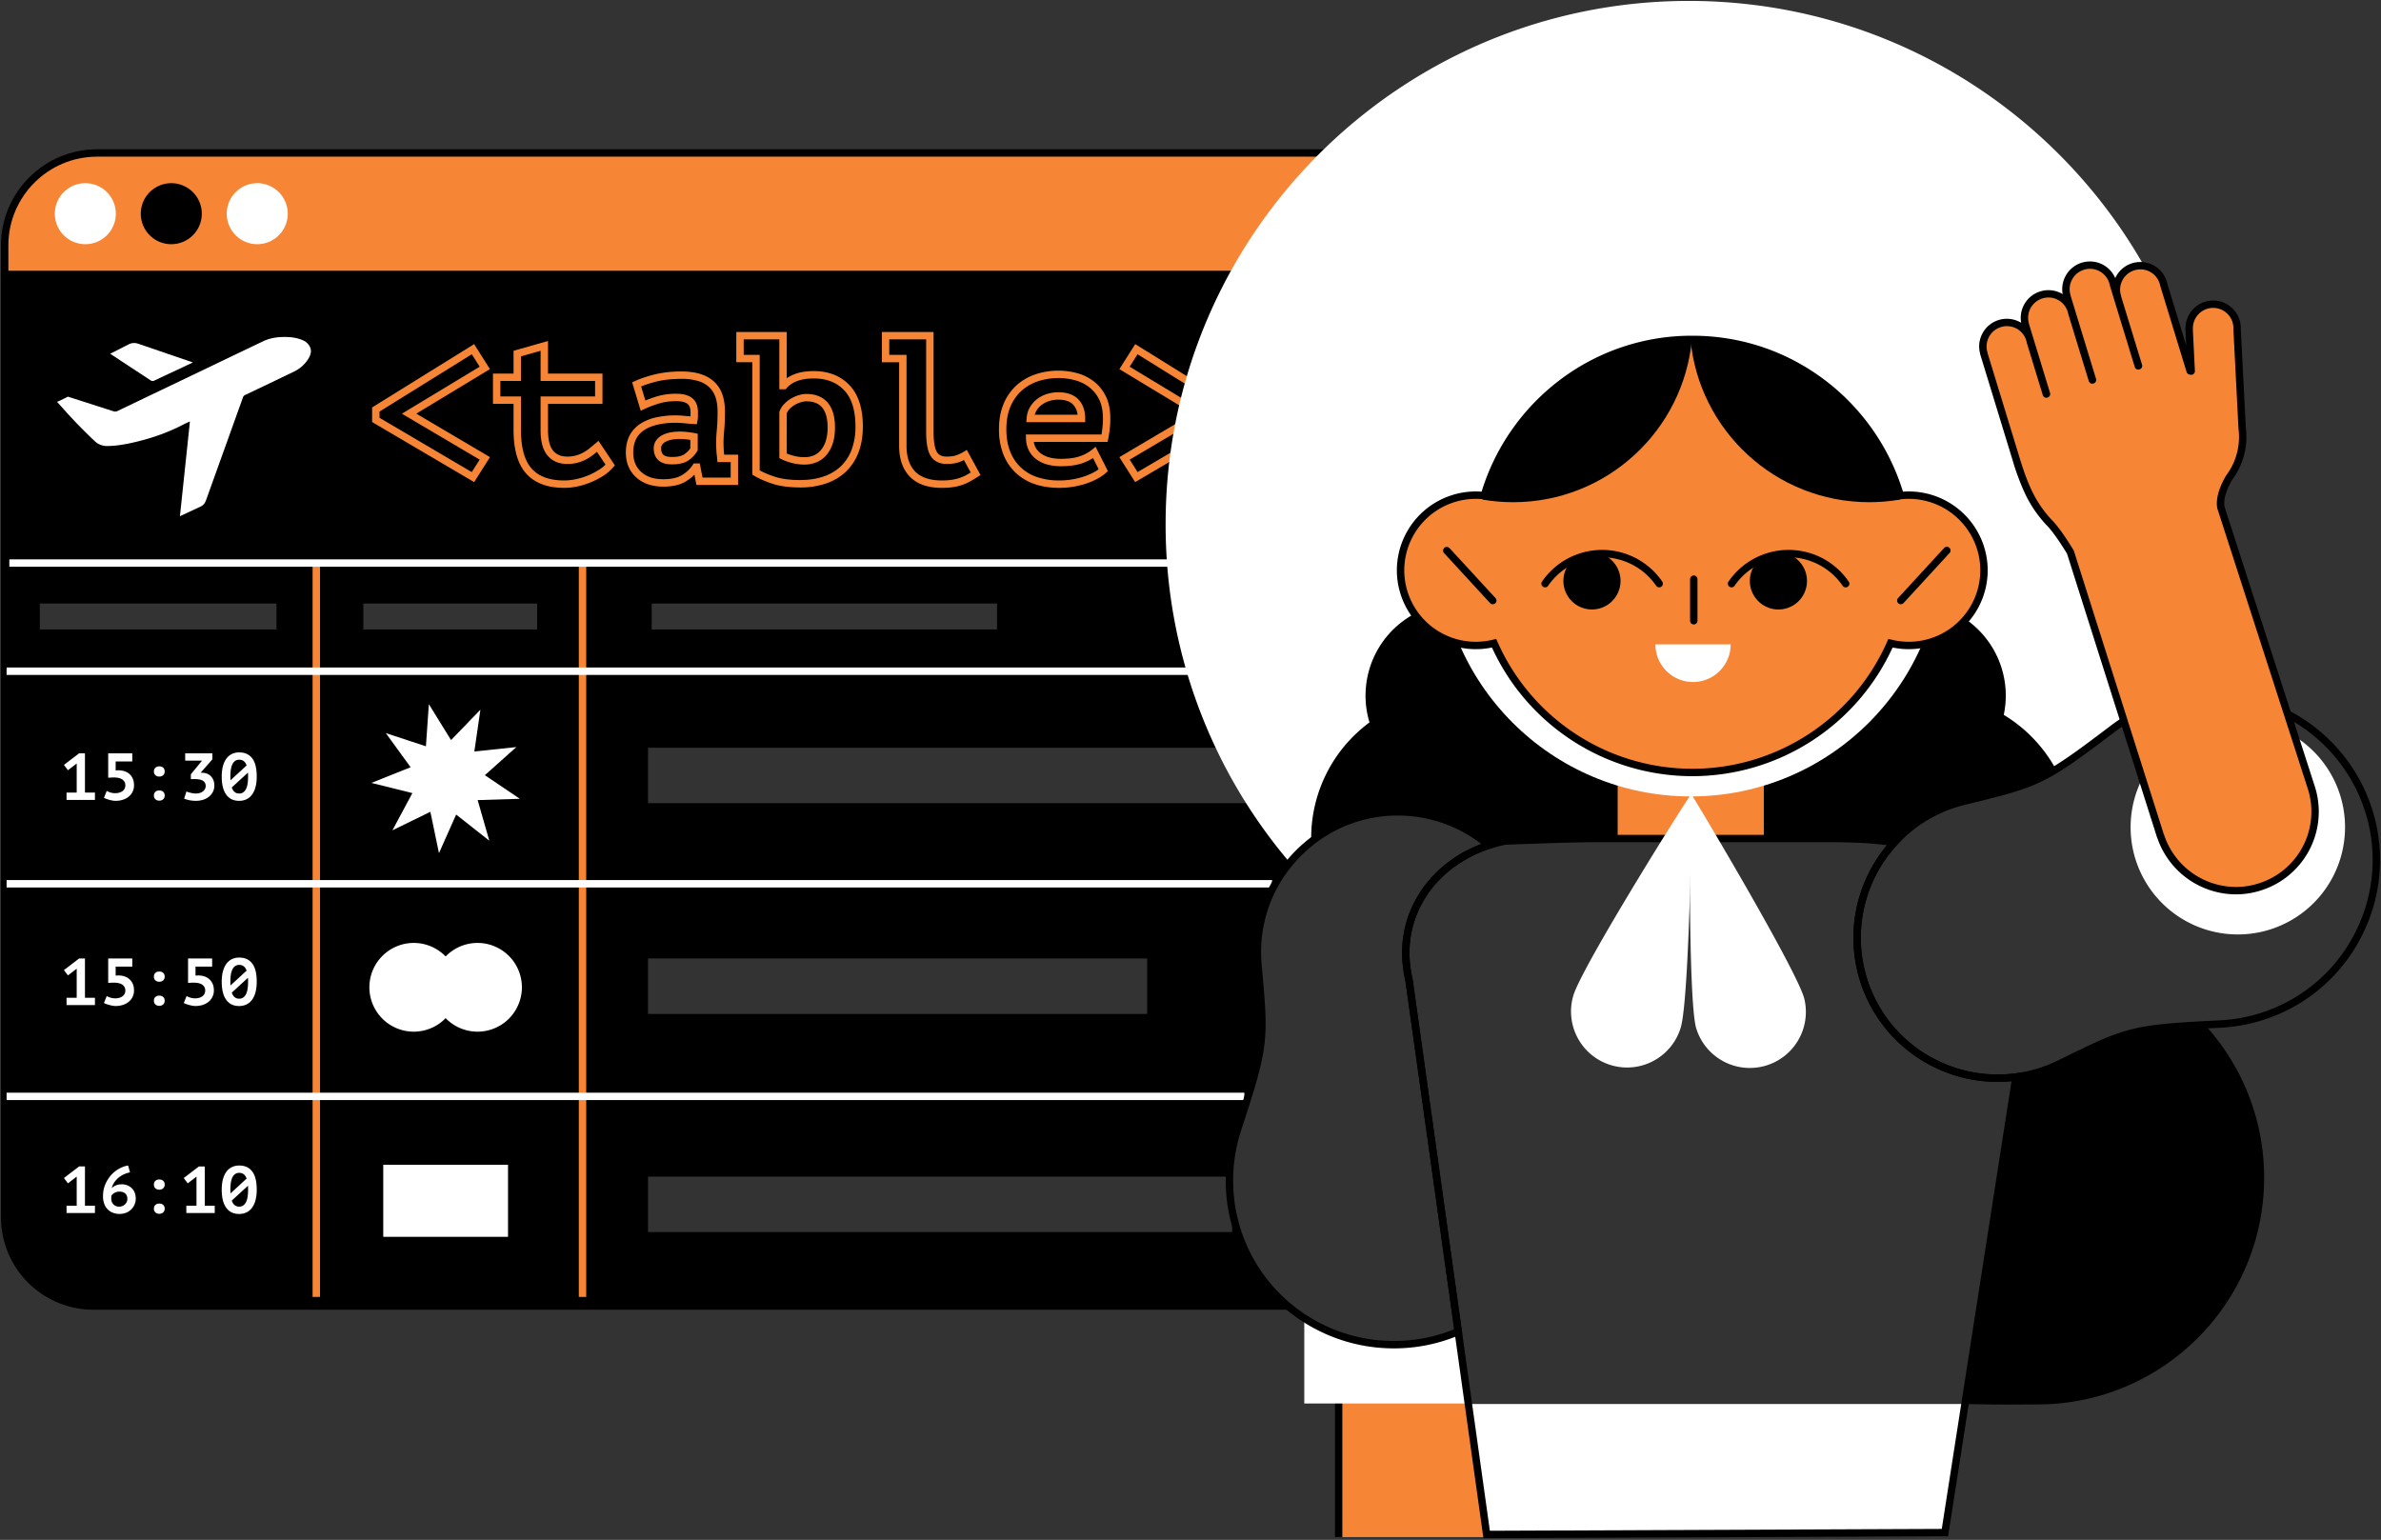 <svg xmlns="http://www.w3.org/2000/svg" viewBox="0 0 1288 833"><rect x="0" y="0" width="1288" height="833" fill="#333333" stroke="none"/><path fill="#f68635" d="M984.53 82.75h-932a50 50 0 0 0-50 50v16h1032v-16a50 50 0 0 0-50-50Z"/><path d="M1036.53 150.75H.53v-18c0-28.68 23.33-52 52-52h932c28.67 0 52 23.32 52 52Zm-1032-4h1028v-14c0-26.47-21.53-48-48-48h-932c-26.47 0-48 21.53-48 48Z"/><path fill="#f68635" d="M804.55 831.5h-80.5v-84l68.5-.5Zm-80.4 0v-87"/><path d="M722.14 744.5h4v87h-4ZM.54 146.5v512a50 50 0 0 0 50 50h648.01l.31-.24a88.92 88.92 0 0 1-32.3-53.57v11.81h-316v-30H665.1c.2-9.12 1.8-18.16 4.75-26.8 14.73-44.8 14.29-46.98 10.63-87.72a75.65 75.65 0 0 1 17.23-55.34 76.5 76.5 0 0 1 11.62-11.28 75.7 75.7 0 0 1 48.22-16.17 75.69 75.69 0 0 1 47.82 18.05l227.16-7.74v-303H.54Zm149.01 194h-128v-14h128Zm141 0h-94v-14h94Zm62-14h186.8v14h-186.8Zm268 222h-270v-30h270Zm66-114h-336v-30h336Z"/><path fill="#f68635" d="M169.1 305.6h4v395.98h-4Zm144.01 0h4v395.98h-4Z"/><path fill="#fff" d="M3.57 361.1h1024.47v4H3.57Zm0 114.99h684.57v4H3.57Zm0 115h669.57v4H3.57Zm1.48-288.5h671.5v4H5.05ZM62.66 115.6a16.5 16.5 0 1 1-33 0 16.5 16.5 0 0 1 33 0Z"/><path d="M109.16 115.6a16.5 16.5 0 1 1-33 0 16.5 16.5 0 0 1 33 0Z"/><path fill="#fff" d="M155.66 115.6a16.5 16.5 0 1 1-33 0 16.5 16.5 0 0 1 33 0Z"/><path fill="#f68635" d="m256.5 260.8-55.2-32.5v-7.89l55.18-34.25 8.56 13.52-39.83 24.08 39.84 23.53ZM205.3 226l49.9 29.38 4.27-6.74-42.06-24.85 42.07-25.42-4.26-6.73-49.91 31V226Zm99.82 37.91c-8.95 0-15.83-2.58-20.44-7.69-4.56-5.04-6.87-13-6.87-23.67v-14.09h-11.14V202.1h11.14v-12.34l18.63-5.3v17.64h29.47v16.37h-29.47v14.1c0 5.26.94 9.04 2.79 11.25 1.79 2.13 4.27 3.17 7.58 3.17a17.47 17.47 0 0 0 8.96-2.33 23.43 23.43 0 0 0 3.32-2.28l.18-.14 2.8-2.33 1.7-1.42 8.83 13.23-.98 1.15a23.77 23.77 0 0 1-5.22 4.49 42.46 42.46 0 0 1-13.76 5.73c-2.47.55-4.99.83-7.52.83Zm-34.45-49.45h11.14v18.09c0 9.64 1.96 16.7 5.84 21 3.82 4.22 9.7 6.36 17.47 6.36 2.17 0 4.4-.25 6.66-.74a37.37 37.37 0 0 0 12.45-5.18c1.2-.76 2.3-1.65 3.33-2.63l-4.64-6.96-1.1.9-.18.15a27.3 27.3 0 0 1-3.88 2.68 21.45 21.45 0 0 1-10.95 2.85c-4.5 0-8.08-1.55-10.64-4.6-2.52-2.98-3.74-7.5-3.74-13.83v-18.09h29.48v-8.37h-29.48v-16.34l-10.62 3.02v13.32h-11.14Zm88.12 48.78c-6.09 0-11.02-1.7-14.66-5.02-3.7-3.38-5.57-7.9-5.57-13.4 0-3.46.65-6.5 1.94-9.06a16.6 16.6 0 0 1 5.71-6.4 25.97 25.97 0 0 1 8.6-3.54 48.38 48.38 0 0 1 15.24-.88c1 .1 2.16.2 3.5.3V223c0-2.2-.55-3.7-1.67-4.54-1.27-.96-3.3-1.45-6.05-1.45-3.57 0-6.82.46-9.67 1.37-2.95.94-5.47 1.9-7.47 2.83l-2.09.98-4.64-15.37 1.6-.72c3.1-1.4 6.71-2.6 10.75-3.6a60.54 60.54 0 0 1 14.49-1.53c4.1 0 7.66.51 10.6 1.52a18.7 18.7 0 0 1 7.42 4.48c1.9 1.95 3.3 4.3 4.14 7 .8 2.58 1.21 5.5 1.21 8.69 0 3.86-.13 7.22-.4 9.98a73.28 73.28 0 0 0-.38 7c0 1.52.07 3.23.21 5.08l.16 1.25h7.5v16.38h-22.53l-1.08-5.59a23.54 23.54 0 0 1-4.64 3.66c-3.06 1.88-7.18 2.83-12.22 2.83Zm6.8-34.54c-3.62 0-6.95.34-9.88 1.02-2.85.66-5.3 1.66-7.28 2.98a12.45 12.45 0 0 0-4.35 4.86c-1 2-1.52 4.44-1.52 7.25 0 4.41 1.4 7.83 4.27 10.45 2.92 2.68 6.84 3.98 11.96 3.98 4.3 0 7.7-.75 10.13-2.24a17.52 17.52 0 0 0 5.74-5.39l.59-.92h3.3l1.48 7.65h15.23v-8.38h-7.16l-.15-1.84c-.07-.97-.18-1.95-.32-2.91l-.01-.13a71.1 71.1 0 0 1-.23-5.44c0-2.17.13-4.66.4-7.4a102 102 0 0 0 .38-9.59c0-2.78-.34-5.3-1.03-7.5a13.29 13.29 0 0 0-3.18-5.39 14.77 14.77 0 0 0-5.85-3.5 29.15 29.15 0 0 0-9.31-1.3c-5.21 0-9.76.47-13.53 1.4a63.34 63.34 0 0 0-8.45 2.69l2.3 7.6a78.8 78.8 0 0 1 5.83-2.1 35.88 35.88 0 0 1 10.88-1.55c3.68 0 6.45.74 8.47 2.26 2.16 1.63 3.25 4.23 3.25 7.73v2.14c0 .87-.09 1.76-.26 2.63l-.34 1.74-1.76-.13c-1.85-.12-3.7-.27-5.54-.45-1.35-.14-2.7-.21-4.05-.22Zm-2.06 22.5c-3.38 0-5.81-.75-7.44-2.3-1.63-1.54-2.45-3.68-2.45-6.34 0-1.7.46-3.2 1.39-4.45a9.45 9.45 0 0 1 3.37-2.79 16.04 16.04 0 0 1 4.32-1.42c3.3-.61 6.71-.5 9.63-.13 1.5.2 2.68.37 3.48.53l1.6.32v8.9l-.24.45a15.23 15.23 0 0 1-4.46 4.87c-2.15 1.59-5.16 2.36-9.2 2.36Zm3.79-13.72c-1.28 0-2.58.12-3.87.36-1.22.22-2.3.58-3.24 1.05a5.4 5.4 0 0 0-1.97 1.6 3.4 3.4 0 0 0-.6 2.07c0 1.54.4 2.67 1.2 3.45.83.78 2.45 1.2 4.7 1.2 3.1 0 5.4-.54 6.82-1.59 1.36-1 2.4-2.06 3.08-3.15v-4.51c-.47-.07-1-.15-1.6-.22-1.5-.18-3.01-.27-4.52-.26Zm65.5 26.2c-6.05 0-11.21-.7-15.34-2.12-4.12-1.42-7.25-2.8-9.57-4.25l-.95-.58v-60.77h-8.66V179.6h27.28v25a20.6 20.6 0 0 1 4.08-2.14c2.88-1.14 6.44-1.71 10.58-1.71 7.95 0 14.44 2.55 19.27 7.59 4.81 5.01 7.25 12.56 7.25 22.42 0 5.25-.8 9.98-2.38 14.06a28.16 28.16 0 0 1-6.85 10.4 29.32 29.32 0 0 1-10.74 6.34 43.09 43.09 0 0 1-13.98 2.14Zm-21.86-9.21a50.13 50.13 0 0 0 7.82 3.3c3.7 1.27 8.43 1.92 14.03 1.92 4.7 0 8.98-.65 12.69-1.92a25.34 25.34 0 0 0 9.28-5.47 24.22 24.22 0 0 0 5.87-8.94 34.86 34.86 0 0 0 2.11-12.6c0-8.8-2.06-15.42-6.13-19.66-4.11-4.28-9.47-6.36-16.4-6.36-3.62 0-6.69.48-9.1 1.43a14.2 14.2 0 0 0-5.59 3.74l-.6.68h-3.36v-27H402.3v8.37h8.66v62.5Zm24.33-3.16c-2.58 0-5.04-.32-7.3-.97a30.98 30.98 0 0 1-5.3-1.94l-1.1-.55v-24.98l.11-.33a11.14 11.14 0 0 1 2.67-4.17 17.86 17.86 0 0 1 7.77-4.61c1.45-.43 2.81-.65 4.05-.65 5.02 0 8.92 1.6 11.6 4.76 2.58 3.06 3.9 7.54 3.9 13.33 0 3.35-.41 6.29-1.23 8.73-.83 2.5-2 4.61-3.48 6.31a14.14 14.14 0 0 1-5.37 3.86c-2.01.8-4.16 1.22-6.32 1.21Zm-9.7-5.99c.95.39 2.12.78 3.5 1.17 1.9.55 3.99.82 6.2.82 1.65 0 3.28-.3 4.82-.92 1.46-.6 2.75-1.53 3.85-2.78a14.34 14.34 0 0 0 2.7-4.94 23.94 23.94 0 0 0 1.03-7.47c0-4.81-1-8.43-2.96-10.75-1.9-2.24-4.7-3.34-8.54-3.34-.86 0-1.84.16-2.93.48a13.96 13.96 0 0 0-6.07 3.6 7.15 7.15 0 0 0-1.6 2.39Zm83.95 18.6c-7.58 0-13.4-2.03-17.3-6-3.88-3.98-5.85-9.6-5.85-16.7v-45.26h-9.34V179.6h27.96v53.97c0 6.68 1 9.66 1.83 10.97 1.06 1.67 2.7 2.45 5.18 2.45 2.1 0 3.82-.22 5.11-.64a20.04 20.04 0 0 0 4.1-1.9l1.78-1.06 7.4 13.58-1.56 1c-1.28.84-2.6 1.63-3.93 2.38a26.72 26.72 0 0 1-9.4 3.16c-1.78.27-3.8.41-5.98.41Zm-28.49-71.96h9.34v49.25c0 6.03 1.59 10.7 4.71 13.9 3.12 3.19 7.98 4.8 14.44 4.8 1.98 0 3.79-.12 5.37-.37 1.57-.24 3.02-.6 4.33-1.04 1.3-.44 2.54-.99 3.72-1.65.72-.4 1.44-.82 2.15-1.26l-3.66-6.71c-1 .5-2.02.92-3.08 1.27-1.71.55-3.8.82-6.36.82-4.81 0-7.3-2.34-8.55-4.3-1.64-2.6-2.45-6.89-2.45-13.1v-49.98h-19.96Zm91.94 71.95c-5 0-9.57-.72-13.55-2.14a27.92 27.92 0 0 1-10.36-6.36 27.9 27.9 0 0 1-6.48-10.05 36.83 36.83 0 0 1-2.21-13.15c0-5.2.85-9.83 2.52-13.77a28.06 28.06 0 0 1 6.97-9.99 29.09 29.09 0 0 1 10.32-5.98 39.3 39.3 0 0 1 21.88-.77c3.26.8 6.34 2.23 9.07 4.2a22.9 22.9 0 0 1 6.84 8.06c1.76 3.35 2.65 7.6 2.65 12.63 0 3.34-.4 6.99-1.16 10.85l-.32 1.61h-39.94a9.5 9.5 0 0 0 4.15 6.47c1.34.91 2.9 1.6 4.64 2.02 1.82.45 3.8.67 5.88.67 4.25 0 7.75-.49 10.4-1.45a21.56 21.56 0 0 0 6.44-3.48l1.93-1.61 6.65 13.15-1.11 1.03c-1.09 1-2.48 1.98-4.15 2.91a38.84 38.84 0 0 1-5.7 2.56 46.13 46.13 0 0 1-15.37 2.6Zm-.23-59.4c-4.03 0-7.83.6-11.28 1.75a25.14 25.14 0 0 0-8.92 5.16 24.11 24.11 0 0 0-5.97 8.58c-1.46 3.45-2.2 7.56-2.2 12.21 0 4.39.65 8.33 1.95 11.72a23.97 23.97 0 0 0 5.55 8.63 23.9 23.9 0 0 0 8.89 5.44 36.4 36.4 0 0 0 12.2 1.91 42.09 42.09 0 0 0 14-2.35 34.9 34.9 0 0 0 5.11-2.28c.84-.48 1.6-.95 2.24-1.43l-3.06-6.04a28.64 28.64 0 0 1-5.62 2.7c-3.09 1.13-7.05 1.7-11.76 1.7-2.41 0-4.7-.26-6.84-.79a18.09 18.09 0 0 1-5.94-2.6 14.03 14.03 0 0 1-4.32-4.7 14.94 14.94 0 0 1-1.78-7l-.06-2.07h40.9c.52-3.01.79-5.85.79-8.46 0-4.38-.74-8-2.2-10.78a18.93 18.93 0 0 0-5.63-6.67 22.25 22.25 0 0 0-7.7-3.56 35.07 35.07 0 0 0-8.35-1.07Zm14.27 23.85h-31.84l.17-2.15c.17-2.2.79-4.23 1.84-6.02a14.9 14.9 0 0 1 3.96-4.43 17.43 17.43 0 0 1 5.27-2.66c1.92-.59 3.97-.89 6.1-.89 4.76 0 8.4 1.31 10.86 3.9 2.41 2.55 3.64 6 3.64 10.25Zm-27.3-4h23.18a9.41 9.41 0 0 0-2.43-5.5c-1.66-1.76-4.33-2.65-7.94-2.65-1.74 0-3.4.24-4.92.72a13.46 13.46 0 0 0-4.07 2.04 10.92 10.92 0 0 0-2.9 3.25c-.4.67-.7 1.4-.92 2.14Zm54.34 36.44-8.55-13.5 39.85-23.54-39.84-24.08 8.57-13.53 55.17 34.26v7.88Zm-2.96-12.16 4.27 6.74 49.89-29.37v-3.37l-49.91-31-4.26 6.73 42.07 25.43Z"/><path fill="#fff" d="m264.7 454.79-17.95-14.14-9.29 20.87-4.65-22.37-20.54 10.02 10.81-20.13-22.17-5.52 21.22-8.47-13.43-18.48 21.7 7.15 1.59-22.79L244 400.35l15.87-16.43-3.27 22.6 22.72-2.38-17.04 15.21 18.94 12.77-22.83.7Zm-16.88 79.3a24 24 0 1 1-48 0 24 24 0 0 1 48 0Z"/><path fill="#fff" d="M282.32 534.09a24 24 0 1 1-48 0 24 24 0 0 1 48 0Zm-75 95.99h67.5v39h-67.5Zm502.02-174.72a75.7 75.7 0 0 1 48.22-16.17 75.69 75.69 0 0 1 47.82 18.05 75.6 75.6 0 0 1 23.27-3.63H979.2c14.16 0 29.94-.35 45.45 2.19a75.62 75.62 0 0 1 37.8-22.36c25.68-6.3 35.69-8.66 49.71-17.23 7.66-4.68 16.52-11.2 29.8-21.25a88.76 88.76 0 0 1 38.66-17.28 282.5 282.5 0 0 0 16.04-94.12C1196.66 127.23 1069.93.5 913.6.5 757.27.5 630.54 127.23 630.54 283.56a281.92 281.92 0 0 0 67.19 183.08 76.32 76.32 0 0 1 11.6-11.28Z"/><path d="M805.38 457.24a75.6 75.6 0 0 1 23.27-3.63H979.2c14.16 0 29.94-.35 45.45 2.19a75.62 75.62 0 0 1 37.8-22.36c25.68-6.3 35.69-8.66 49.71-17.23a78.17 78.17 0 0 0-28.23-29.5 50.19 50.19 0 0 0-46.95-60.57v-.06H787.45v.04a50.19 50.19 0 0 0-46.62 64.68 77.68 77.68 0 0 0-31.54 62.56c0 .67.03 1.33.05 2a75.7 75.7 0 0 1 48.22-16.17 75.69 75.69 0 0 1 47.82 18.05Z"/><path fill="#f68635" d="M875.08 405.23h79.05v48.74h-79.05Z"/><path fill="#fff" d="M1050.88 294.56c0 75.27-61.01 136.28-136.28 136.28-75.26 0-136.28-61.01-136.28-136.28 0-75.26 61.02-136.28 136.28-136.28 75.27 0 136.28 61.02 136.28 136.28Z"/><path fill="#f68635" d="M798.3 267.85c1.57 0 3.1.1 4.62.26 14.13-48.8 59.15-84.5 112.52-84.5s98.4 35.7 112.52 84.5a40.67 40.67 0 1 1-5.3 79.85c-18.16 41.18-59.33 69.91-107.22 69.91s-89.06-28.73-107.22-69.9a40.67 40.67 0 1 1-9.92-80.12Z"/><path d="M915.44 419.88a119.26 119.26 0 0 1-108.37-69.6 42.72 42.72 0 0 1-51.44-41.76 42.72 42.72 0 0 1 45.84-42.55 120.08 120.08 0 0 1 41.78-60 118.04 118.04 0 0 1 72.19-24.36c26.34 0 51.3 8.42 72.19 24.36a120.08 120.08 0 0 1 41.78 60 42.72 42.72 0 0 1 45.83 42.55 42.72 42.72 0 0 1-51.44 41.76 119.24 119.24 0 0 1-108.36 69.6Zm-106.07-74.26.68 1.54a115.25 115.25 0 0 0 105.4 68.71c45.6 0 86.96-26.97 105.38-68.71l.68-1.54 1.63.4a38.72 38.72 0 0 0 48.1-37.5 38.72 38.72 0 0 0-43.05-38.42l-1.68.19-.46-1.62a116 116 0 0 0-40.85-59.52 114.07 114.07 0 0 0-69.76-23.54c-25.45 0-49.58 8.14-69.76 23.54a116 116 0 0 0-40.84 59.52l-.47 1.62-1.67-.19a38.72 38.72 0 0 0-43.06 38.42 38.71 38.71 0 0 0 48.1 37.5Z"/><path d="M1028.24 326.88a2 2 0 0 1-1.47-3.36l24.94-27.12a2 2 0 0 1 2.94 2.71l-24.94 27.12a2 2 0 0 1-1.47.65Zm-220.73 0a2 2 0 0 1-1.47-.65l-24.95-27.12a2 2 0 0 1 2.94-2.7l24.95 27.11a2 2 0 0 1-1.47 3.36Zm169.98-12.63a15.45 15.45 0 1 1-30.91 0 15.45 15.45 0 0 1 30.9 0Z"/><path d="M936.68 317.73a2 2 0 0 1-1.65-3.13 39.43 39.43 0 0 1 65.03 0 2 2 0 1 1-3.3 2.26 35.43 35.43 0 0 0-58.43 0 2 2 0 0 1-1.65.87Zm-60.06-3.48a15.45 15.45 0 1 1-30.9 0 15.45 15.45 0 0 1 30.9 0Z"/><path d="M897.55 317.73a2 2 0 0 1-1.65-.86 35.44 35.44 0 0 0-58.44 0 2 2 0 0 1-3.3-2.27 39.43 39.43 0 0 1 65.03 0 2 2 0 0 1-1.64 3.13Zm18.7-4.43v22.5m0 2a2 2 0 0 1-2-2v-22.5a2 2 0 1 1 4 0v22.5a2 2 0 0 1-2 2Z"/><path fill="#fff" d="M895.49 348.58a20.36 20.36 0 1 0 40.72 0"/><path d="M915.25 183.35c-53.94.79-99.24 37.28-113.3 86.9 5.46.94 11 1.42 16.54 1.42 50.68 0 92.29-38.8 96.76-88.32Z"/><path d="M914.45 183.35c53.94.79 99.24 37.28 113.3 86.9-5.46.94-11 1.42-16.54 1.42-50.68 0-92.29-38.8-96.76-88.32Z"/><path fill="#fff" d="M1062.55 759.5h-268l9 71h249Z"/><path fill="none" d="m793.9 462.1-.02.01c.39-.2.77-.41 1.16-.6l-1.15.6Zm7.83-3.55.8-.32-.7.28Zm-17.18 9.51c.4-.3.8-.6 1.2-.88h-.02l-1.18.88Zm5.13-3.53.57-.36h-.01l-.56.36Z"/><path fill="#fff" d="m788.83 720.33-1.52-10.83Zm-36.43 7.07a88.48 88.48 0 0 1-46.85-14.33v46.18h88.75l-5.47-38.92a88.58 88.58 0 0 1-36.43 7.07Z"/><path d="M754.02 729.42c-.55 0-1.1 0-1.66-.02a90.66 90.66 0 0 1-47.9-14.65 90.48 90.48 0 0 1-41.37-77.87 90.81 90.81 0 0 1 4.88-27.82c14.4-43.8 14.2-46.15 10.67-85.33l-.14-1.57a79.76 79.76 0 0 1-.3-8.36 77.14 77.14 0 0 1 17.99-48.44 78.62 78.62 0 0 1 11.91-11.58 77.27 77.27 0 0 1 49.5-16.59c17.97.32 35.4 6.9 49.08 18.53l2.73 2.32-3.41 1.1c-.94.3-1.86.63-2.78.97l-.78.3a69.98 69.98 0 0 0-6.21 2.73l-.06.06-.3.13-.77.4-.49.26a68.2 68.2 0 0 0-3.32 1.9l-.54.33c-1.26.79-2.5 1.61-3.7 2.48l-.2.15a66.99 66.99 0 0 0-4 3.15l-.52.46-.16.14-1.23 1.11-.6.56c-.66.64-1.32 1.3-1.96 1.97l-1.24 1.33-.75.85-.17.2a59.19 59.19 0 0 0-2.63 3.3l-.14.18a57.1 57.1 0 0 0-2.27 3.31l-.38.62c-.46.74-.9 1.49-1.32 2.25l-.27.48c-.5.92-.97 1.85-1.42 2.79l-.22.49c-.36.78-.7 1.57-1.03 2.37l-.3.78c-.34.84-.64 1.7-.93 2.55l-.14.4a56.53 56.53 0 0 0-.93 3.2l-.06.22-.07.32c-.2.79-.37 1.59-.53 2.39l-.07.3-.1.56c-.2 1-.35 2.01-.49 3.03l-.01.1a54.54 54.54 0 0 0-.44 7.9 62.51 62.51 0 0 0 1.67 13.46l.03.18 26.85 191.77-1.4.6a90.28 90.28 0 0 1-35.6 7.25Zm2.16-288.24a73.23 73.23 0 0 0-45.6 15.75 74.48 74.48 0 0 0-11.31 10.99 73.18 73.18 0 0 0-17.07 45.95c-.05 2.6.05 5.27.29 7.94l.14 1.57c3.51 39.14 3.8 42.34-10.87 86.95a86.83 86.83 0 0 0-4.67 26.62 86.5 86.5 0 0 0 39.55 74.45 86.67 86.67 0 0 0 45.8 14 85.95 85.95 0 0 0 34.2-6.32l-26.42-188.64a68.76 68.76 0 0 1-1.4-8.36 61.38 61.38 0 0 1 .1-14.2l.02-.12c.17-1.34.4-2.66.66-3.99l.05-.28c.18-.88.37-1.73.58-2.58l.04-.18a7.91 7.91 0 0 1 .15-.58c.3-1.16.62-2.24.95-3.26l.14-.41a58.3 58.3 0 0 1 2.43-6.12l.23-.52c.48-1.01.99-2 1.52-2.98l.3-.53c.45-.81.92-1.61 1.4-2.4l.42-.67c.77-1.2 1.58-2.4 2.43-3.55l.14-.18a51.36 51.36 0 0 1 2.33-2.96v-.01l.48-.56.72-.82v-.45l.77-.4.24-.26.07-.1.51-.5c.68-.72 1.38-1.4 2.09-2.09l.14-.14.48-.45c.43-.4.87-.8 1.32-1.19l.15-.14.56-.48a67.17 67.17 0 0 1 4.31-3.41l.07-.05c1.3-.94 2.64-1.84 4-2.69l.66-.4c1.17-.72 2.37-1.4 3.59-2.05l.35-.18.63-.33v-.01l.25-.12.03-.02.07-.04a73.98 73.98 0 0 1 6.81-3l.34-.13a74.16 74.16 0 0 0-45.17-15.37Z"/><path d="m802.46 832.1-42.24-301.66a66.25 66.25 0 0 1-1.75-14.13v-.11a60.78 60.78 0 0 1 .47-8.41l.02-.16a59.44 59.44 0 0 1 1.28-6.73l.06-.24.13-.54c.3-1.15.6-2.2.94-3.23l.14-.4a59.23 59.23 0 0 1 2.45-6.18l.2-.45c.49-1.02 1-2.03 1.54-3.02l.26-.46c.46-.84.95-1.66 1.45-2.48l.39-.62c.6-.94 1.2-1.86 1.85-2.76l.13-.2.3-.4.17-.21.87-1.17.31-.4c.42-.53.85-1.05 1.28-1.56l.16-.2.32-.38c.4-.47.82-.93 1.24-1.4l1.2-1.27.64-.66.09-.09c.2-.2.41-.42.63-.62l.4-.39.82-.78c.38-.36.77-.71 1.17-1.06l.32-.28.56-.49a66.61 66.61 0 0 1 7.74-5.73l1.2-.76 1.24-.73.09-.05c.36-.21.73-.43 1.1-.63l1.1-.6.49-.26.92-.48 1.24-.6.46-.23.86-.4c.4-.2.82-.37 1.24-.55l.7-.3.7-.3c.47-.2.96-.39 1.45-.58l1.25-.48a77.47 77.47 0 0 1 26.61-4.67h155.11l4.76-.01c11.04 0 23.86.17 36.46 2.22l3.66.6-2.51 2.73a74.06 74.06 0 0 0-15.77 73.38l.18.58.48 1.4c.42 1.16.87 2.3 1.35 3.44l.2.45.18.4c.37.87.77 1.73 1.17 2.58l.38.77c.45.9.92 1.8 1.4 2.7l.27.47a75.38 75.38 0 0 0 3.13 5.12l.26.4c.42.62.86 1.24 1.3 1.86l.31.4c.46.63.92 1.25 1.4 1.85l.22.28a74.14 74.14 0 0 0 6.8 7.47l.25.23c.53.5 1.07 1 1.61 1.48l.49.43c.51.45 1.04.9 1.58 1.35l.54.44 1.63 1.3.47.34a74.42 74.42 0 0 0 5.84 4l.34.2 1.63.95.16.1.66.37a73.48 73.48 0 0 0 5.08 2.58l1.51.68.8.33.72.3 1.09.44a72.64 72.64 0 0 0 3.78 1.34l.26.09 1.17.37 1.11.33.2.05 1.46.41c1.9.5 3.82.92 5.76 1.27l.38.07a42.63 42.63 0 0 0 2.85.44l.8.11c.93.12 1.88.22 2.82.3l.54.03.4.03a67.65 67.65 0 0 0 2.88.15h.21c.61.02 1.22.04 1.83.04h1.16c.61-.01 1.22-.02 1.83-.05h.15l.97-.04c.67-.04 1.33-.08 2-.14l.96-.07c.97-.09 1.96-.2 2.94-.33l2.65-.35-39.07 250.8Zm-39.57-323.68a57.7 57.7 0 0 0-.42 7.75v.11a55.51 55.51 0 0 0 .32 5.37 63 63 0 0 0 1.35 7.96l.03.19 41.77 298.28 244.46-1 37.73-242.19-.47.05-.61.04-.4.03c-.7.06-1.4.1-2.1.14l-1.03.05h-.15c-.64.03-1.29.04-1.93.05h-1.22c-.64 0-1.29-.01-1.93-.03h-.2a63.87 63.87 0 0 1-3.07-.17l-.36-.02-.62-.04c-1-.09-1.99-.2-2.98-.31l-.52-.08-.32-.04c-.72-.1-1.44-.2-2.16-.32l-.87-.15-.37-.07a73.4 73.4 0 0 1-7.6-1.77l-.2-.05-1.2-.35-1.25-.4-.25-.09a82.23 82.23 0 0 1-5.15-1.89l-.7-.29a51.86 51.86 0 0 1-2.45-1.07 70.91 70.91 0 0 1-6.1-3.13l-.14-.09c-.58-.32-1.15-.65-1.72-1l-.36-.23a78.33 78.33 0 0 1-6.15-4.2l-.5-.37-1.7-1.35-.59-.47-1.66-1.42-.5-.45a77.86 77.86 0 0 1-1.7-1.56l-.25-.24a77.94 77.94 0 0 1-7.19-7.88l-.23-.3c-.5-.63-1-1.28-1.47-1.93l-.33-.45c-.47-.65-.93-1.3-1.38-1.97l-.27-.4c-.48-.7-.93-1.42-1.38-2.13l-.3-.5c-.56-.9-1.1-1.83-1.62-2.77l-.27-.5a74.76 74.76 0 0 1-1.49-2.85l-.4-.8c-.43-.9-.84-1.81-1.24-2.73l-.16-.37-.23-.52c-.5-1.2-.98-2.4-1.43-3.63-.18-.5-.35-1.01-.51-1.53l-.19-.55a78.06 78.06 0 0 1 14.18-74.55c-11.14-1.5-22.4-1.64-32.22-1.64h-4.75l-4.56.01H828.65a73.46 73.46 0 0 0-25.25 4.43l-1.18.46a25.19 25.19 0 0 0-1.98.8l-.72.31-1.16.5-.78.38-.48.23-1.16.57-.85.44-.5.27-1.02.55-1.03.6-.1.05-1.15.68-1.15.72c-.75.48-1.5.97-2.22 1.49a67.08 67.08 0 0 0-5.06 3.91l-.5.44-.66.57-.77.7-1.15 1.1-.58.59-.1.09-.58.6-1.13 1.2c-.4.44-.8.88-1.17 1.32l-.46.54c-.4.48-.8.96-1.18 1.46l-.3.38-.82 1.1-.19.25a16 16 0 0 0-.25.33l-.11.16a57.1 57.1 0 0 0-1.74 2.6l-.36.58c-.47.76-.92 1.53-1.36 2.31l-.23.43c-.5.92-.99 1.86-1.44 2.81l-.2.44a55.85 55.85 0 0 0-2.28 5.76l-.12.37c-.31.95-.6 1.93-.88 3l-.18.74c-.2.8-.38 1.6-.54 2.4l-.17.84c-.19 1-.35 2.01-.49 3.03l-.03.28Z"/><path d="m791.29 465.88-2.09-3.41a64.94 64.94 0 0 1 2.43-1.42l1.09-.59.15-.07.03.06.9 1.7v-.01l.95 1.78c-.62.32-1.23.66-1.83 1l-.47.28c-.4.22-.78.45-1.16.68Zm3.53-2-1.95-3.5.08-.04 1.87 3.54-.03-.07Zm-7.91 4.92-2.34-3.24a65.55 65.55 0 0 1 3.42-2.33l.23-.14.4-.26 2.13 3.39-.4.25c-.68.44-1.37.88-2.04 1.34l-.4.28-1 .7Zm293.63 116.45h-.33l-1.92-.03-.2-.01c-.33 0-.66-.02-.98-.03-.7-.03-1.4-.08-2.09-.13l-.36-.02-.62-.05c-1-.08-2-.18-2.98-.3l-.53-.08-.31-.05c-.72-.09-1.44-.2-2.16-.31l-.88-.15-.37-.07a73.4 73.4 0 0 1-7.6-1.77l-.2-.05-1.19-.35-1.25-.4-.25-.09a82.23 82.23 0 0 1-5.16-1.89l-.7-.29a58.6 58.6 0 0 1-2.45-1.07l-1.11-.52a86.92 86.92 0 0 1-4.98-2.61l-.14-.09c-.58-.32-1.16-.66-1.73-1l-.35-.23a78.81 78.81 0 0 1-6.15-4.2l-.5-.37c-.58-.44-1.15-.9-1.71-1.35l-.58-.48c-.56-.46-1.12-.93-1.66-1.42l-.51-.44a77.86 77.86 0 0 1-1.7-1.56l-.25-.24a77.73 77.73 0 0 1-7.18-7.88l-.24-.3c-.5-.63-.99-1.28-1.46-1.93l-.33-.45c-.47-.65-.93-1.3-1.38-1.97l-.28-.4a76.76 76.76 0 0 1-3.3-5.4l-.27-.5c-.51-.94-1-1.89-1.48-2.85l-.4-.8a73.9 73.9 0 0 1-1.24-2.73l-.16-.37-.23-.52a76.1 76.1 0 0 1-1.95-5.16l-.18-.56a78.06 78.06 0 0 1 47.4-97.85 80.45 80.45 0 0 1 8.02-2.43l1.43-.35c24.2-5.94 34.22-8.4 47.71-16.65 7.45-4.55 15.82-10.69 29.63-21.14a90.78 90.78 0 0 1 39.52-17.65 90.62 90.62 0 0 1 16.25-1.48 91.2 91.2 0 0 1 85.46 59.91 90.31 90.31 0 0 1-3.1 69.52 90.33 90.33 0 0 1-51.34 46.97 90.86 90.86 0 0 1-27.72 5.4c-46.05 2.23-48.17 3.27-83.48 20.58l-1.42.7-.11.04a78.61 78.61 0 0 1-27.81 7.63l-.34.03c-.7.06-1.4.1-2.1.14l-1.04.05h-.14l-1.94.05h-.9Zm115.98-207.01a86.55 86.55 0 0 0-29.66 5.23 86.88 86.88 0 0 0-23.68 13.06c-13.94 10.56-22.39 16.75-29.98 21.39-14.02 8.56-24.22 11.07-48.85 17.11l-1.42.35a73.14 73.14 0 0 0-36.8 21.77 74.06 74.06 0 0 0-15.78 73.38l.2.58a73.42 73.42 0 0 0 1.83 4.84l.19.44.17.4c.38.87.77 1.74 1.18 2.59l.38.77c.45.9.92 1.8 1.4 2.69l.27.48a75.38 75.38 0 0 0 3.13 5.12l.26.4c.42.62.86 1.24 1.3 1.85l.31.42c.46.62.92 1.23 1.4 1.84l.22.28a73.65 73.65 0 0 0 6.8 7.47l.25.23c.53.5 1.07 1 1.61 1.48l.48.43 1.58 1.34.55.45c.54.44 1.08.87 1.63 1.29l.46.35a74.42 74.42 0 0 0 5.85 3.99l.33.2c.54.33 1.08.65 1.63.96l.16.1.67.37a82.55 82.55 0 0 0 7.4 3.59l.7.3 1.1.44a72.64 72.64 0 0 0 3.77 1.34l.26.08 1.17.38 1.12.32.2.06a75.94 75.94 0 0 0 5.57 1.37l1.64.3.39.08.8.14 2.05.3.8.11c.93.12 1.88.21 2.82.3.18 0 .36.02.53.03l.4.03a67.65 67.65 0 0 0 2.89.15h.2l1.84.04h1.16l1.83-.05h.15l.97-.05c.67-.03 1.33-.08 2-.13l.36-.03.6-.04c.97-.1 1.95-.2 2.94-.33a74.51 74.51 0 0 0 23.01-6.96l1.32-.65c35.29-17.3 38.17-18.7 85.07-20.98 9.06-.33 18-2.07 26.53-5.17a86.36 86.36 0 0 0 49.08-44.9 86.34 86.34 0 0 0 2.96-66.45 87.2 87.2 0 0 0-81.7-57.27Z"/><path fill="#fff" d="M1268.55 447.5a58 58 0 1 1-116 0 58 58 0 0 1 116 0Z"/><path fill="#f68635" d="m1168.67 452.16-48.69-153.5s-6.55-10.9-10.95-15.43a63.65 63.65 0 0 1-12.1-17.77 126.65 126.65 0 0 1-6.22-16.8l-8.54-27.92-9.02-29.5.06-.03a12.95 12.95 0 1 1 25.08-6.4l8.67 28.35.1-.03-11.44-37.4s.06-.02.05-.03a12.96 12.96 0 1 1 25.08-6.4l11.09 36.25.1-.03-13.85-45.3s.06-.01.05-.03a12.96 12.96 0 1 1 25.08-6.4l13.5 44.15.1-.03-11.43-37.4s.05-.01.05-.03a12.94 12.94 0 1 1 25.07-6.4l14.23 46.54.6.13-1.13-22.53s.06 0 .06-.02a12.96 12.96 0 1 1 25.88-.14l2.76 53.76a36.51 36.51 0 0 1-6.97 26.44c-1.9 3.17-4.95 9.13-4.73 14.63.02.46.07.93.13 1.38h-.02l48.73 150.98a42.82 42.82 0 1 1-81.32 26.9Z"/><path d="M1209.48 483.81a45.09 45.09 0 0 1-42.51-30.6 1.87 1.87 0 0 1-.2-.44l-48.62-153.27c-.9-1.49-6.68-10.89-10.55-14.87a65.9 65.9 0 0 1-12.48-18.32 130.37 130.37 0 0 1-6.32-17.07l-17.56-57.41a1.97 1.97 0 0 1-.09-.53c-1-3.61-.57-7.5 1.24-10.9a14.85 14.85 0 0 1 13.21-7.94c2.82 0 5.47.77 7.75 2.14a14.99 14.99 0 0 1 22.46-15.5 14.98 14.98 0 0 1 14.72-17.66c6.04 0 11.36 3.55 13.7 8.99l.39-.76a14.85 14.85 0 0 1 13.2-7.93 14.88 14.88 0 0 1 14.63 11.85l10.19 33.33-.43-8.6c-.01-.17 0-.34.04-.51a14.98 14.98 0 0 1 14.17-15.22 14.93 14.93 0 0 1 15.72 15.45l2.76 53.6a38.72 38.72 0 0 1-7.3 27.74c-1.75 2.93-4.6 8.48-4.4 13.43.02.4.06.79.11 1.15l48.63 150.68a44.65 44.65 0 0 1-26.53 56.23 44.68 44.68 0 0 1-15.92 2.94Zm-39.04-32.69c.08.13.14.26.19.41a41.06 41.06 0 0 0 38.86 28.28c4.95 0 9.83-.9 14.5-2.68a40.67 40.67 0 0 0 24.16-51.24l-48.74-151a16.28 16.28 0 0 1-.2-1.91c-.24-6.05 3.04-12.46 5.01-15.75l.12-.16a34.71 34.71 0 0 0 6.57-25.15l-2.76-53.76v-1.21a10.96 10.96 0 0 0-21.89 1.15c.01.16 0 .33-.03.49l1.1 22.06a2 2 0 0 1-2.48 2.04l-.34-.07-.21-.05a2 2 0 0 1-1.47-1.37l-14.24-46.53a10.9 10.9 0 0 0-13.98-8.45 10.87 10.87 0 0 0-6.46 5.33 10.89 10.89 0 0 0-.8 8.34c.05.17.08.33.09.5l11.3 36.94a2 2 0 0 1-1.38 2.51l-.1.03a2 2 0 0 1-2.46-1.34l-13.5-44.16a10.9 10.9 0 0 0-13.98-8.45 10.97 10.97 0 0 0-7.27 13.69c.05.15.07.3.08.47l13.72 44.86a2 2 0 0 1-1.34 2.5l-.1.03a2 2 0 0 1-2.49-1.33l-11.09-36.26a10.9 10.9 0 0 0-13.98-8.45 10.98 10.98 0 0 0-7.26 13.69c.04.15.07.3.08.46l11.3 36.97a2 2 0 0 1-1.31 2.5l-.1.02a2 2 0 0 1-2.51-1.32l-8.67-28.36a10.89 10.89 0 0 0-13.98-8.45 10.88 10.88 0 0 0-6.47 5.34 10.88 10.88 0 0 0-.8 8.34c.04.16.07.31.07.47l17.43 56.98c2.12 6.94 4 12.05 6.11 16.54a61.12 61.12 0 0 0 11.73 17.23c4.5 4.64 10.96 15.34 11.23 15.8a2 2 0 0 1 .19.42Z"/><g fill="#fff"><path d="m101.03 244.23 1.65-15.67c.01-.12 0-.24 0-.56-1.38.65-2.63 1.19-3.84 1.82-8.46 4.4-17.4 7.43-26.67 9.54-4.59 1.04-9.21 1.87-13.95 1.91a9.42 9.42 0 0 1-6.96-2.61 283.1 283.1 0 0 1-15.88-16.25c-1.47-1.63-2.92-3.27-4.49-5.03l1.07-.46c1.42-.65 3.4-1.66 4.8-2.34l24.61 7.9c.83.28 1.48.2 2.25-.16 14.92-7.17 29.85-14.3 44.78-21.45 11.32-5.43 22.63-10.86 33.96-16.26 4.24-2.02 8.78-2.47 13.42-2.27 2.73.12 5.4.58 7.93 1.69a7.36 7.36 0 0 1 3.83 3.38c1.2 2.32.57 4.45-.64 6.51a18.3 18.3 0 0 1-8.09 7.21c-8.71 4.22-17.46 8.38-26.2 12.54-.6.28-.95.64-1.17 1.27-5.98 16.7-11.99 33.4-17.99 50.09-.72 2.01-1.4 4.04-2.19 6.03a5.38 5.38 0 0 1-2.71 2.96l-11.22 5.23Z"/><path d="M69.61 186.27a6.48 6.48 0 0 1 5.07-.35l29.65 10.14-5.04 2.39c-5.27 2.47-10.56 4.94-15.82 7.44-.74.35-1.28.32-1.99-.14L59.6 191.37Z"/></g><path fill="#fff" d="M35.99 428.76h5.5v-15.74l-4.74 3.64-2.16-2.88 8.2-6.26h3.17v21.24h5.4v3.96H36Zm26.32.32a8.2 8.2 0 0 0 2.2-.29 5.5 5.5 0 0 0 1.74-.83 3.78 3.78 0 0 0 1.56-3.13c0-1.32-.52-2.35-1.56-3.11-1.05-.76-2.61-1.14-4.7-1.14a24.84 24.84 0 0 0-1.9.08c-.37.02-.74.03-1.12.03v-13.17h13.03v4.39h-9v4.86c.19 0 .38-.01.57-.04.17 0 .33 0 .49-.02l.41-.01c1.2 0 2.32.17 3.35.52a7.1 7.1 0 0 1 4.48 4.1c.42 1 .63 2.1.63 3.3a7.74 7.74 0 0 1-2.95 6.4 9.67 9.67 0 0 1-3.17 1.64c-1.2.38-2.48.56-3.85.56a9.6 9.6 0 0 1-1.69-.16 20.92 20.92 0 0 1-3.37-.92c-.49-.19-.9-.37-1.24-.54l1.51-3.74c.41.24 1.04.5 1.9.8a8.5 8.5 0 0 0 2.68.42Zm20.95-11.77c0-.84.26-1.5.79-2s1.22-.74 2.09-.74c.91 0 1.63.25 2.16.74.53.5.79 1.16.79 2 0 .84-.27 1.51-.8 2.01a3 3 0 0 1-2.15.76 2.9 2.9 0 0 1-2.09-.75 2.67 2.67 0 0 1-.8-2.02Zm0 13.03c0-.84.26-1.5.79-2a2.94 2.94 0 0 1 2.09-.73c.91 0 1.63.24 2.16.73.53.5.79 1.16.79 2 0 .84-.27 1.51-.8 2.02a3 3 0 0 1-2.15.75 2.9 2.9 0 0 1-2.09-.75c-.53-.5-.8-1.18-.8-2.02Zm22.64-1.08c.8 0 1.52-.1 2.18-.3.66-.2 1.22-.5 1.7-.86.46-.37.83-.8 1.09-1.3.26-.48.4-1.01.4-1.59a3.4 3.4 0 0 0-.45-1.8c-.3-.5-.74-.9-1.25-1.17a5.97 5.97 0 0 0-1.9-.61c-.8-.13-1.61-.19-2.42-.18h-2.01v-2.58l6.05-7.4h-9.11v-3.95h14.69v3.27l-6.34 7.24h.83c.84 0 1.65.14 2.45.43a6.05 6.05 0 0 1 3.58 3.46c.37.86.56 1.86.56 2.98 0 1.37-.29 2.57-.85 3.6a8.21 8.21 0 0 1-2.23 2.61 9.55 9.55 0 0 1-3.19 1.59c-1.2.35-2.45.52-3.7.52-1.09 0-2.17-.1-3.25-.29a15.49 15.49 0 0 1-3.13-.9l1.26-3.89a5 5 0 0 0 .88.36 20.89 20.89 0 0 0 2.7.65c.5.08.98.11 1.46.11Zm14.04-9.18c0-2.18.23-4.1.69-5.74.46-1.65 1.1-3 1.93-4.09a8.02 8.02 0 0 1 2.98-2.43 9.02 9.02 0 0 1 3.87-.8c3.03 0 5.37 1.05 7.01 3.18 1.64 2.12 2.46 5.42 2.46 9.88 0 2.2-.23 4.13-.69 5.78a12.07 12.07 0 0 1-1.93 4.1 7.91 7.91 0 0 1-3 2.45 9.15 9.15 0 0 1-3.89.81c-3.06 0-5.4-1.12-7-3.37-1.62-2.24-2.43-5.5-2.43-9.77Zm4.68 0c0 .68.02 1.35.07 2.02l8.72-8.03c-.72-2.07-2.06-3.1-4.04-3.1-1.52 0-2.7.74-3.52 2.22-.82 1.47-1.23 3.77-1.23 6.89Zm9.58 0c0-.7-.02-1.42-.07-2.12l-8.75 8.02c.73 2.19 2.08 3.28 4.03 3.28 1.52 0 2.7-.73 3.54-2.2.83-1.46 1.25-3.79 1.25-6.98ZM35.99 539.75h5.5v-15.73l-4.74 3.63-2.16-2.87 8.2-6.27h3.17v21.24h5.4v3.96H36Zm26.32.32c.79 0 1.52-.1 2.2-.28.66-.2 1.25-.47 1.74-.83s.87-.8 1.15-1.33c.27-.53.41-1.13.41-1.8 0-1.32-.52-2.36-1.56-3.12-1.05-.75-2.61-1.13-4.7-1.13a24.84 24.84 0 0 0-1.9.07c-.37.03-.74.04-1.12.04V518.5h13.03v4.4h-9v4.85c.19 0 .38 0 .57-.03.17 0 .33 0 .49-.02l.41-.02c1.2 0 2.32.17 3.35.52a7.5 7.5 0 0 1 2.7 1.57 7.1 7.1 0 0 1 1.78 2.54c.42 1 .63 2.09.63 3.29a7.76 7.76 0 0 1-2.95 6.4 9.68 9.68 0 0 1-3.17 1.65c-1.2.37-2.48.56-3.85.56a9.6 9.6 0 0 1-1.69-.17 20.51 20.51 0 0 1-3.37-.91c-.42-.16-.83-.35-1.24-.54l1.51-3.75c.41.24 1.04.5 1.9.8a8.5 8.5 0 0 0 2.68.42Zm20.95-11.77c0-.84.26-1.5.79-2a2.94 2.94 0 0 1 2.09-.73c.91 0 1.63.24 2.16.73.53.5.79 1.16.79 2 0 .84-.27 1.52-.8 2.02a3 3 0 0 1-2.15.75 2.9 2.9 0 0 1-2.09-.75c-.53-.5-.8-1.18-.8-2.02Zm0 13.04c0-.85.26-1.51.79-2a2.9 2.9 0 0 1 2.09-.74c.91 0 1.63.25 2.16.74.53.49.79 1.15.79 2 0 .84-.27 1.5-.8 2.01a3 3 0 0 1-2.15.76 2.9 2.9 0 0 1-2.09-.76c-.53-.5-.8-1.17-.8-2.01Zm22.25-1.27c.79 0 1.52-.1 2.2-.28.66-.2 1.25-.47 1.74-.83s.87-.8 1.15-1.33c.27-.53.41-1.13.41-1.8 0-1.32-.52-2.36-1.56-3.12-1.05-.75-2.61-1.13-4.7-1.13a24.84 24.84 0 0 0-1.9.07c-.37.03-.74.04-1.12.04V518.5h13.03v4.4h-9v4.85c.19 0 .38 0 .57-.03.17 0 .33 0 .49-.02l.41-.02c1.2 0 2.32.17 3.35.52 1.03.35 1.93.87 2.7 1.57a7.1 7.1 0 0 1 1.78 2.54c.42 1 .63 2.09.63 3.29a7.76 7.76 0 0 1-2.95 6.4 9.68 9.68 0 0 1-3.17 1.65c-1.2.37-2.48.56-3.85.56a9.6 9.6 0 0 1-1.7-.17 20.43 20.43 0 0 1-3.36-.91c-.42-.16-.83-.35-1.24-.54l1.51-3.75c.41.24 1.04.5 1.9.8.84.28 1.74.42 2.68.42Zm14.43-9c0-2.18.23-4.1.69-5.74.46-1.64 1.1-3 1.93-4.08a8.03 8.03 0 0 1 2.98-2.43 9.04 9.04 0 0 1 3.87-.81c3.03 0 5.37 1.06 7.01 3.18 1.64 2.13 2.46 5.42 2.46 9.88 0 2.21-.23 4.14-.69 5.78a12.05 12.05 0 0 1-1.93 4.1 7.9 7.9 0 0 1-3 2.45 9.14 9.14 0 0 1-3.89.82c-3.06 0-5.4-1.13-7-3.37-1.62-2.24-2.43-5.5-2.43-9.78Zm4.68 0c0 .68.02 1.35.07 2.02l8.72-8.03c-.72-2.06-2.06-3.1-4.04-3.1-1.52 0-2.7.74-3.52 2.22-.82 1.48-1.23 3.78-1.23 6.9Zm9.58 0c0-.7-.02-1.41-.07-2.12l-8.75 8.03c.73 2.18 2.08 3.27 4.03 3.27 1.52 0 2.7-.73 3.54-2.2.83-1.45 1.25-3.78 1.25-6.98ZM35.99 652.25h5.5V636.5l-4.74 3.64-2.16-2.88 8.2-6.26h3.17v21.24h5.4v3.96H36Zm37.44-3.86a8.04 8.04 0 0 1-2.48 5.9 8.5 8.5 0 0 1-2.76 1.77 10.2 10.2 0 0 1-6.95.05 7.93 7.93 0 0 1-4.8-4.76 11.2 11.2 0 0 1-.72-4.18c0-2.38.41-4.54 1.24-6.48.83-1.94 1.9-3.63 3.19-5.06a16.54 16.54 0 0 1 4.35-3.45c1.61-.88 3.2-1.44 4.8-1.68l1.03 3.7c-1.27.25-2.45.64-3.56 1.18a13.03 13.03 0 0 0-2.95 1.96c-.84.75-1.58 1.6-2.18 2.56a8.83 8.83 0 0 0-1.2 2.91c.48-.6 1.2-1.1 2.16-1.53a8.63 8.63 0 0 1 6.2-.1 6.92 6.92 0 0 1 4.04 3.94c.4.96.59 2.05.59 3.27Zm-4.54.18c0-1.3-.39-2.28-1.17-2.95-.78-.67-1.83-1-3.14-1a5.2 5.2 0 0 0-4.29 2.15c-.05.3-.08.59-.09.88l-.02.78c0 .57.1 1.13.29 1.65a3.98 3.98 0 0 0 2.2 2.33 4.6 4.6 0 0 0 1.83.34 4.63 4.63 0 0 0 3.02-1.15c.41-.36.74-.8 1-1.32.25-.51.38-1.08.38-1.7Zm14.37-7.77c0-.84.26-1.5.79-2s1.22-.74 2.09-.74c.91 0 1.63.25 2.16.74.53.5.79 1.16.79 2 0 .84-.27 1.5-.8 2.01a3 3 0 0 1-2.15.76 2.9 2.9 0 0 1-2.09-.76c-.53-.5-.8-1.17-.8-2.01Zm0 13.03c0-.84.26-1.5.79-2a2.95 2.95 0 0 1 2.09-.74c.91 0 1.63.25 2.16.74.53.5.79 1.16.79 2 0 .84-.27 1.51-.8 2.02a3 3 0 0 1-2.15.75 2.9 2.9 0 0 1-2.09-.75c-.53-.5-.8-1.18-.8-2.02Zm17.53-1.59h5.5v-15.73l-4.75 3.64-2.15-2.88 8.2-6.26h3.17v21.24h5.4v3.96H100.8Zm19.15-8.67c0-2.19.23-4.1.69-5.74.46-1.65 1.1-3 1.93-4.09a8.03 8.03 0 0 1 2.98-2.43 9.04 9.04 0 0 1 3.87-.81c3.03 0 5.37 1.06 7.01 3.19 1.64 2.12 2.46 5.41 2.46 9.88 0 2.2-.23 4.13-.69 5.78a12.05 12.05 0 0 1-1.93 4.1 7.9 7.9 0 0 1-3 2.45 9.14 9.14 0 0 1-3.89.8c-3.06 0-5.4-1.11-7-3.36-1.62-2.24-2.43-5.5-2.43-9.77Zm4.68 0c0 .67.02 1.35.07 2.02l8.72-8.03c-.72-2.07-2.06-3.1-4.04-3.1-1.52 0-2.7.74-3.52 2.21-.82 1.48-1.23 3.78-1.23 6.9Zm9.58 0c0-.71-.02-1.42-.07-2.13l-8.75 8.03c.73 2.19 2.08 3.28 4.03 3.28 1.52 0 2.7-.73 3.54-2.2.83-1.46 1.25-3.79 1.25-6.98Z"/><path d="M1114.03 575.5a76.25 76.25 0 0 1-23.53 7.1l-27.82 176.9c22.12.5 26.08.24 39.44.24 67.75 0 122.66-54.92 122.66-122.66 0-31.86-12.15-60.89-32.07-82.7-40.36 2.1-43.88 4.07-78.68 21.13Z"/><g fill="#fff"><path d="M914.67 429.3c-.69.18-1.57 110.44 2.79 126.6a30.32 30.32 0 0 0 58.53-15.81c-4.36-16.17-61-110.88-61.32-110.8Z"/><path d="M915.13 429.3c-.68-.2-59.27 93.19-64.03 109.24a30.31 30.31 0 1 0 58.12 17.25c4.76-16.05 6.24-126.4 5.91-126.5Z"/></g></svg>